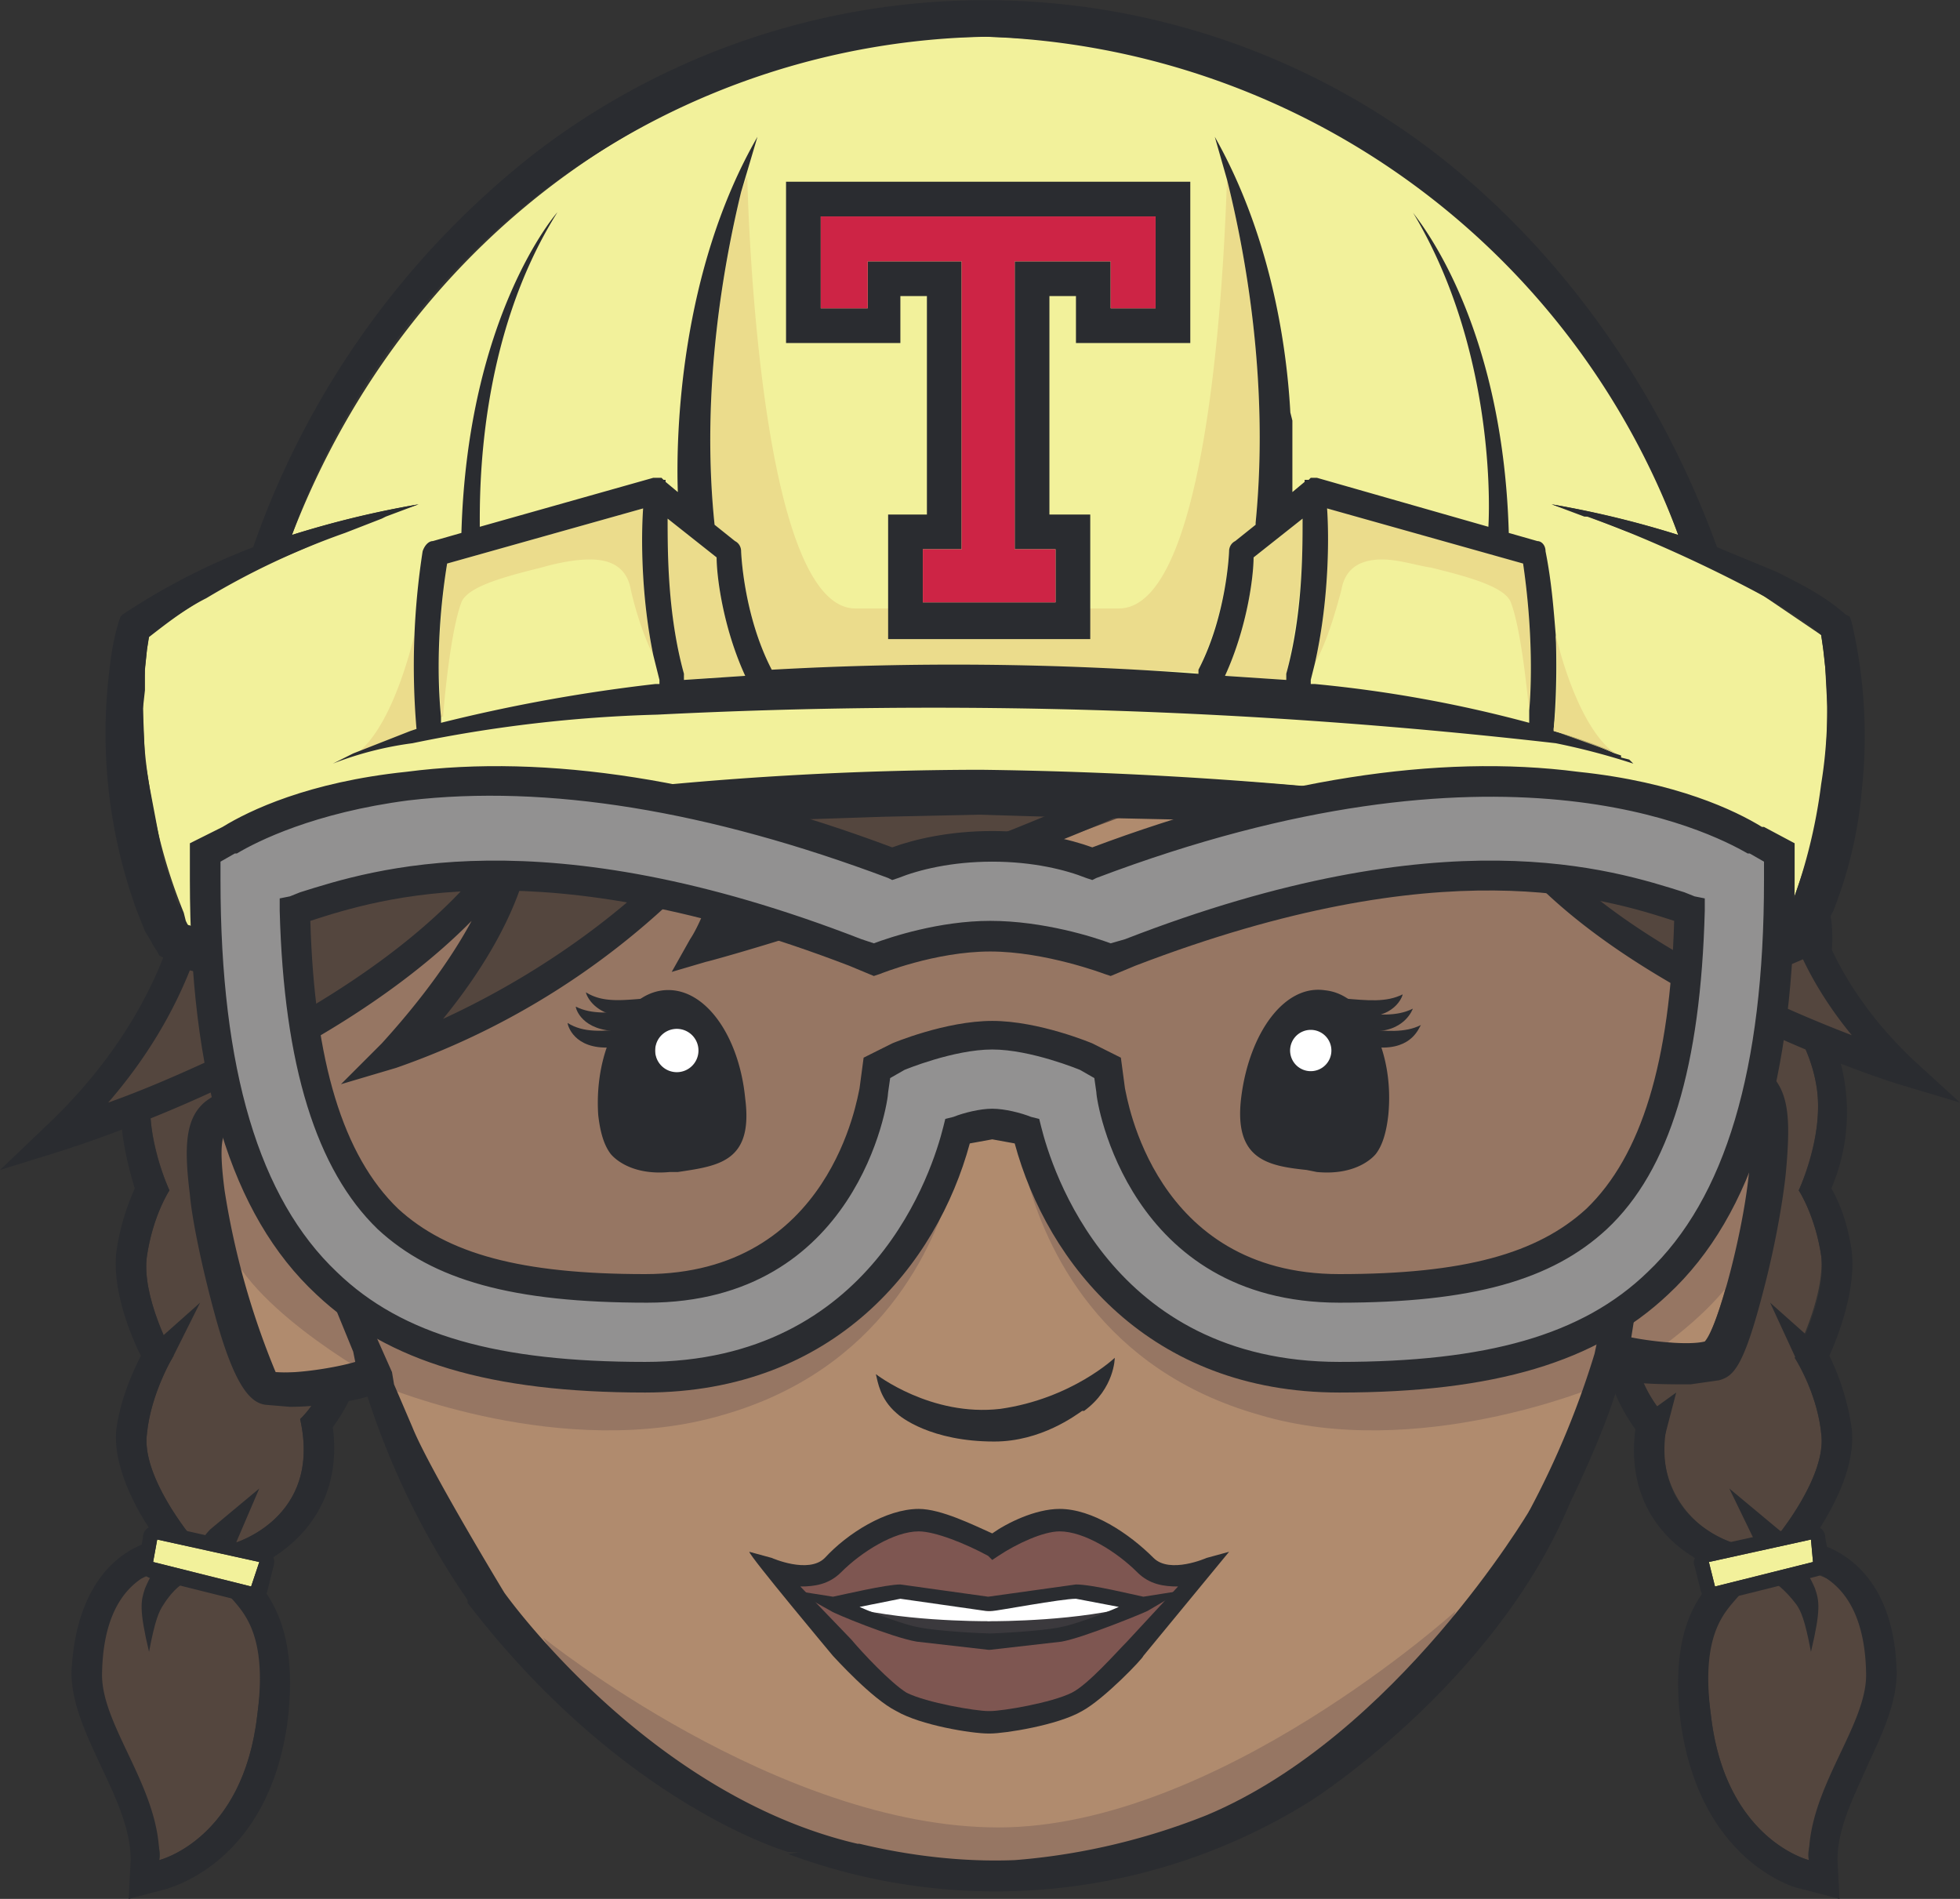 <svg xmlns="http://www.w3.org/2000/svg" width="960" height="930" version="1">
  <rect width="100%" height="100%" fill="#333333" stroke="none"/>
  <path fill="#54463e" d="M127 430c8-2-20-5-10-8 0 5 22-16 43-37 22-20 43-41 44-37l-3 2c-11 7-14 20-15 44 0 13 1 38 4 61 5 40 10 45 16 47l14 4c11 1-61 103-51 101v3c-4 8-9 12-9 12 16 47-13 73-13 73 11 49-33 61-33 61l-3 14c8 14 23 10 15 70-7 61-48 71-48 71 3-9-14-32-14-32C6 765 94 768 94 768v-15s-25-30-22-51c2-20 13-38 13-38s-16-29-13-49 11-32 11-32-12-26-9-49 17-39 17-39 25-19 27-42c2-10 5-17 9-23"/>
  <path fill="#2a2c30" d="M224 284l-35 56c-5 4-8 9-11 15l-40 48 19-11-11 17-23 7-6 2-3 4c-5 9-9 19-10 29-2 14-17 29-23 33l-1 1v1c-1 0-17 19-20 46-3 19 3 40 6 50-3 7-7 17-9 31-2 18 6 39 12 51-4 8-10 21-12 36-2 19 11 42 20 54-21 5-40 24-42 65 0 15 7 30 14 45s15 31 15 47l-1 19 19-5c2-1 50-13 59-83 5-44-9-60-16-69h-1 1l1-6c19-9 42-30 37-68 8-11 23-36 13-74l6-8 3-4-1-6-1-1 22-37c29-48 34-59 29-69-2-5-7-8-12-9l-10-2a429 429 0 0 1-9-115l8-13 8-4v-6l46-55-51 29 10-41m-35 84c-2 7-2 15-3 26 0 13 1 38 4 61 5 40 10 45 16 47l14 4c11 1-60 101-51 101v3c-4 8-9 12-9 12 16 47-13 73-13 73 11 49-33 61-33 61l-3 14c-9 16 23 10 15 70-7 61-48 71-48 71 1-35-29-66-28-92 1-47 29-52 40-52l4 1v-15s-25-30-22-51c2-20 13-38 13-38s-16-29-13-49 11-32 11-32-12-25-9-49c3-23 17-39 17-39s25-19 27-42c2-10 5-17 9-23a486 486 0 0 0 27-7c2 0 21-33 35-55m12-19l-12 19c2-9 6-14 12-18v-1m2-1h1l-3 1 2-1"/>
  <path fill="#2a2c30" d="M107 763c-3 0-5-1-6-4-2-3-3-5 2-10l24-20-12 28-8 6m-34 46c-5-21-4-25-2-31 5-12 10-15 11-15 3-2 8-2 10 2 3 3 2 8-1 10-1 0-6 3-11 11-2 3-4 7-7 23"/>
  <path fill="#f2f19b" d="M77 754l50 11-4 12-48-12 2-11"/>
  <path fill="#2a2c30" d="M77 747l-4 1c-2 1-3 3-3 5l-2 12c0 3 2 7 6 8l48 12h1c4 0 7-2 8-6l3-12a7 7 0 0 0-6-9l-49-11h-2zm0 7l50 11-4 12-48-12 2-11"/>
  <path fill="#54463e" d="M873 430l-26-8c0 5-22-16-43-37-22-20-43-41-44-37l3 2c11 7 14 20 14 44 1 13 0 38-3 61-5 40-10 45-17 47-3 2-8 3-13 4-11 1 61 103 51 101v3c4 8 9 12 9 12-16 47 13 73 13 73a49 49 0 0 0 33 61l3 14c-8 14-23 10-15 70 7 61 48 71 48 71-3-9 14-32 14-32 58-114-30-111-30-111v-15s25-30 22-51c-2-20-13-38-13-38s15-29 13-49c-3-20-11-32-11-32s12-26 9-49-17-39-17-39 12-19 9-42c-1-10-5-17-9-23"/>
  <path fill="#2a2c30" d="M761 333c-8 0-15 6-15 14l-1 10 9 4 1 1c5 3 7 9 8 33a428 428 0 0 1-11 94l-10 3c-5 0-10 3-12 8-5 11 0 21 29 69l22 37-1 2-1 5 3 4 6 9c-10 37 5 63 13 74-5 38 18 59 37 67l1 6h1l-1 1c-7 8-21 24-16 68 9 70 57 83 59 83l19 5-1-19c0-16 8-31 15-47 7-15 14-30 14-45-1-41-21-59-42-64 9-13 22-35 20-55-2-15-7-28-11-36 5-11 13-33 11-51-2-14-6-24-10-31a95 95 0 0 0-7-88c4-10 9-25 7-43-2-10-5-20-11-29l-3-4-6-2-26-7-1-1-36-33c-40-38-45-42-53-42m0 15c7 0 79 75 85 75h1l26 7c4 6 8 13 9 23 3 23-9 42-9 42s14 16 17 39c3 24-9 49-9 49s8 12 11 32-13 50-13 50 11 17 13 37c3 21-22 51-22 51v15l4-1c11 0 39 5 40 52 1 26-29 57-28 92 0 0-41-10-48-71-8-60 24-54 15-70l-3-14s-44-12-33-61c0 0-29-26-13-73 0 0-5-4-9-12v-3c9 0-62-100-51-101l14-4c6-2 11-7 16-47 3-23 4-48 4-61-1-24-4-37-15-44l-3-2h1"/>
  <path fill="#2a2c30" d="M808 707c-1 0-3 0-5-2s-3-7 0-10l18-13-6 23c-1 2-5 2-7 2m80-33c-2 0-7-8-9-10l-12-26 27 24a7 7 0 0 1-6 12m-811 0l-4-2c-3-2-4-7-2-10l27-24-13 26c-1 2-6 10-8 10"/>
  <path fill="#b08b6e" d="M124 413v181l15 54 49 27 30 72 25 36 508-34 39-94 22-64 32-172-362-39-358 33"/>
  <path fill="#b08b6e" d="M484 663l90 14h11l25 9 135 47 9 8-51 73-72 66-86 33-76 5-64-11-81-39-61-53-29-44 18-13 143-74 89-21"/>
  <path fill="#967663" d="M713 789S596 895 489 895c-108 0-223-93-223-93s63 116 231 116 216-129 216-129"/>
  <path fill="#b08b6e" d="M171 658l-24-17v-1l-2-3h-1l-11-96c-9 5-19 10-22 13-2 1-4 6-1 29 2 17 8 44 14 63v1c12 9 30 19 48 15l2 6-2-6-1-4m684-119l-18-11-13 91c-1 2-1 4-3 5l-7 5-11 8-2 5c18 5 36-8 46-18a275 275 0 0 0 10-55c2-23 0-28-2-30"/>
  <path fill="#967663" d="M177 645l11 34s88 37 166 14c77-22 104-82 113-116 10-34-18 15-18 15s-98 61-156 61-116-8-116-8m616 0l-11 34s-88 37-165 14c-78-22-105-82-114-116s18 15 18 15 98 61 156 61 116-8 116-8"/>
  <path fill="#b08b6e" d="M801 642l-3 13c11 2 28 4 37 3 3-4 8-18 12-34-10 10-28 23-46 18m-627 26l-2-6c-18 3-36-7-48-16 4 13 7 23 11 26 9 1 29-1 39-4"/>
  <path fill="#967663" d="M779 682s64-34 77-69c14-35 4-61 4-61s-11 64-69 93l-12 37m-590-4s-64-34-78-69c-13-35-3-61-3-61s11 64 69 93l12 37"/>
  <path fill="#2a2c30" d="M793 676c10 2 24 2 35 2l14-2c7-2 12-6 22-45 6-23 10-47 11-60 2-24 1-37-9-46-5-4-19-11-27-15l-3 18 19 11c2 2 4 7 2 31-2 29-15 79-22 87-8 2-26 0-36-2l3-19-18 13-3 14a426 426 0 0 1-32 77v1s7 1 20-5c14-29 22-51 24-60M230 785l17-5s-37-61-45-81l-9-21-1-6-8-18-20-14 9 22 1 5c-10 3-30 6-39 5a388 388 0 0 1-25-89c-3-23-1-28 2-30l21-12-2-19c-5 3-25 13-31 18-9 8-10 21-7 45 1 12 6 36 12 58 10 37 18 44 25 45l12 1c12 0 28-2 38-5 12 37 29 71 50 101-1 0 0 0 0 0"/>
  <path fill="#96989a" d="M123 435l4 14 29-21-33 7"/>
  <path fill="#967663" d="M533 470l-9-5c-1 0-16-8-37-7h-2c-22-1-37 7-37 7l-9 5-9-4c-83-31-147-35-195-37l-85 15-6 2c2 74 17 123 46 151 26 24 63 34 126 34 98 0 111-93 112-97l2-11 10-5s25-11 46-11 46 11 46 11l11 5 1 11c1 4 15 97 112 97 63 0 101-10 126-34 28-27 43-75 46-146l-118-28c-44 5-100 17-168 43l-9 4"/>
  <path fill="#54463e" d="M932 524s-175-54-207-144l152 18s-12 63 55 126M301 341l-96 39s6 14 7 37L97 431s-3 63-70 126c0 0 143-34 215-122-7 37-27 57-50 81 0 0 112-34 182-137-5 16-18 66-29 85 0 0 382-95 390-190l-437 57 3 10"/>
  <path fill="#2a2c30" d="M737 389c30 58 123 100 170 118-37-45-39-86-38-103zm223 151l-30-9c-7-2-178-57-212-149l-4-11 172 21-2 7c0 1-9 61 53 120l23 21M104 437c-3 16-12 58-51 103 17-6 38-15 61-26 44-22 102-57 133-104l19-30-6 35c-5 31-25 62-43 84 37-17 104-55 151-124l23-35-10 41c-9 32-16 56-23 72 29-8 94-28 158-55 125-51 164-90 173-115l-381 55v1l2 6-96 39c2 7 5 18 6 33v6l-116 14M0 573l22-21c64-60 68-121 68-122v-6l6-1 109-12c-2-18-7-28-7-28l-3-7 7-3 90-36-1-2-4-9 10-2 409-59v9c-4 43-66 89-185 137-87 36-174 60-175 60l-17 5 9-16c4-6 10-19 18-47a378 378 0 0 1-162 110l-27 8 20-20c10-11 30-34 44-60-72 73-196 111-202 113l-29 9"/>
  <path fill="#f2f19b" d="M894 327a201 201 0 0 0-2-16l-28-19a358 358 0 0 0-68-32 700 700 0 0 0-36-13 458 458 0 0 1 62 15A368 368 0 0 0 483 18c-148 0-283 96-340 244a494 494 0 0 1 62-15l-18 6-18 7-35 15a356 356 0 0 0-61 36l-1 7-1 9a225 225 0 0 0 2 57 264 264 0 0 0 17 63l1 4 1 2 3 1 6 3 11 5v-1l-10-39 56-13-8-1a1874 1874 0 0 1 520-20c69 7 167 11 163 13l-23 7-3 1 62 13-10 38 6-3 5-3 3-1 1-2 2-4a552 552 0 0 0 9-26 268 268 0 0 0 10-75l-1-19"/>
  <path fill="#ebdc8c" d="M630 333l-29-2h-1c11-24 14-49 14-58l24-19a319 319 0 0 1-8 76 7 7 0 0 0 0 3m-295 0a7 7 0 0 0 0-3 258 258 0 0 1-8-76l24 19c0 9 3 34 14 58a1198 1198 0 0 0-30 2"/>
  <path fill="#2a2c30" d="M670 388a2077 2077 0 0 0-190-11 1679 1679 0 0 0-189 11 983 983 0 0 0-137 21l4 1 86-1h1l19-2 23-1 5-1h12l29-2 40-1 60-2 47-1 33 1h-1 1l92 2 63 3 18 1 1 1 20 1 100 1 3-1c8-2-72-13-140-20m197 375l-4-1-16-33 24 20c3 2 4 7 2 10-1 3-3 4-6 4"/>
  <path fill="#ebdc8c" d="M216 351l-1-23c0-14 1-32 4-52l96-27c-1 14-1 43 5 72-4-8-8-19-11-32-2-12-11-15-20-15-8 0-17 2-24 4-16 4-36 9-39 17-6 16-9 56-9 56h-1m533-3c-1-9-4-40-9-53-3-8-23-13-39-17-7-1-16-4-24-4-9 0-18 3-20 15-4 15-8 27-13 36 7-31 7-62 6-76l27 7 69 20a339 339 0 0 1 3 72m-162-18l-3-1-101-3h-3l-102 3v-1c-14-27-15-58-15-58 0-2-1-4-3-5l-10-8c-7-67 5-129 13-163l3-8s4 212 53 212h129c47 0 52-188 53-210 8 32 21 97 14 168v1l-10 8c-2 1-3 3-3 5a160 160 0 0 1-15 58v2m-411 38c13-11 22-37 27-57v17l1 29-3 1-25 10"/>
  <path fill="#2a2c30" d="M591 889c-35 14-68 20-94 22-25 1-51-2-76-8h-1l-34 5a291 291 0 0 0 256-26c-1 0-30 7-51 7"/>
  <path fill="#2a2c30" d="M247 780s70 99 173 123l-13 5-21-1s-81-23-157-122l1-14 17 9m502-432v6a631 631 0 0 0-105-19h-2v-2l2-8c7-31 7-62 6-76l96 27c5 34 4 61 3 72m-119-18v3l-30-2c11-24 14-49 14-58l24-19c0 17 0 47-8 76m-295 3v-3c-8-29-8-59-8-76l24 19c0 9 3 34 14 58l-30 2m-14 2a812 812 0 0 0-105 19v-3c-1-10-3-38 3-75l96-27c-1 14-1 43 5 72l3 12v2h-2m473 36v-1l-3-1a242 242 0 0 0-30-11v-1c0-1 2-19 1-46-1-12-2-26-5-41 0-3-2-5-4-5l-14-4c-3-106-46-155-47-157 38 63 38 137 37 154l-84-24h-3l-1 1h-2v1l-6 5v-35l-1-4c-2-37-11-89-37-135l6 21c8 32 21 97 14 168v1l-10 8c-2 1-3 3-3 5 0 0-1 31-15 58v2a1595 1595 0 0 0-209-2c-14-27-15-58-15-58 0-2-1-4-3-5l-10-8c-7-67 5-130 13-163l8-27c-38 66-40 146-39 174l-6-5v-1h-1l-1-1h-4l-85 24c0-17-1-92 38-154-1 1-44 51-47 157l-14 4c-2 0-4 2-5 5a366 366 0 0 0-3 87l-3 1-28 11-2 1-4 2-2 1-2 1a167 167 0 0 1 39-10 677 677 0 0 1 120-14 2685 2685 0 0 1 440 14 343 343 0 0 1 38 10l-2-2-4-1"/>
  <path fill="#2a2c30" d="M452 269h19V128h-46v23h-23v-45h164v45h-22v-23h-47v141h20v26h-65v-26zm37 44h45v-61h-20V145h13v23h56V89H385v79h56v-23h13v107h-19v61h54"/>
  <path fill="#2a2c30" d="M107 460l-6-3-6-3-3-1-1-1-2-4-3-8v-1l-6-18-7-37-2-12-1-25 1-9v-10l1-10 1-6c9-7 18-14 28-19a373 373 0 0 1 68-32l18-7 2-1 16-6a458 458 0 0 0-62 15A368 368 0 0 1 483 18a375 375 0 0 1 339 244 494 494 0 0 0-62-15l16 6h2a700 700 0 0 1 86 39c10 6 20 12 28 19l1 7 1 9a225 225 0 0 1-2 57 264 264 0 0 1-16 63l-2 4-1 2-3 1-6 3-6 3-12 48 6-25 8-3 12-5 6-3 7-3 2-1 1-2 2-3 1-2 2-5 5-10a211 211 0 0 0 14-60 245 245 0 0 0-5-81l-1-3-2-1c-10-9-22-15-34-21l-29-12c-28-77-76-145-138-193a362 362 0 0 0-441 0 420 420 0 0 0-138 193 328 328 0 0 0-64 33l-1 1-1 3a115 115 0 0 0-4 20 254 254 0 0 0 13 121l4 10 3 5 1 2 2 3 1 2 2 1 6 3 6 3 4 1 15-14-4-2"/>
  <path fill="#cd2445" d="M452 269h19V128h-46v23h-23v-45h164v45h-22v-23h-47v141h20v26h-65v-26"/>
  <path fill="#2a2c30" d="M642 882s90-57 127-146l-11-4-9 8s-65 110-158 149l-1 6 52-13m-96-217s-21 20-56 25c-34 4-61-17-61-17 1 4 2 12 10 19 2 2 17 14 48 14 23 0 40-13 43-15h1c15-11 15-26 15-26"/>
  <path fill="#929191" d="M486 507c21 0 46 11 46 11l11 5 1 11c1 4 15 97 112 97 63 0 101-10 126-34 29-28 44-78 46-153-11-5-31-12-61-16-44-5-119-2-225 38l-9 4-9-5c-1 0-16-8-37-7h-2c-22-1-37 7-37 7l-9 5-9-4a479 479 0 0 0-225-38c-30 4-50 11-61 16 2 75 17 125 46 153 26 24 63 34 126 34 98 0 111-93 112-97l2-11 10-5s25-11 46-11zm170 168c-99 0-141-73-153-121-5-2-12-3-17-3l-17 3c-12 48-54 121-153 121-129 0-215-42-215-244v-12l9-6c4-3 108-72 327 9 10-3 28-8 49-7 21-1 39 4 49 7 219-81 323-12 327-9l9 6v12c0 202-86 244-215 244"/>
  <path fill="#2a2c30" d="M887 809c5-21 4-25 2-31-5-12-11-15-11-15-3-2-8-2-10 2-3 3-2 8 1 10 0 0 5 3 11 11 2 3 4 7 7 23"/>
  <path fill="#fff" d="M332 500a15 15 0 1 1 0 29 15 15 0 0 1 0-29m310 0a15 15 0 1 1 0 29 15 15 0 0 1 0-29"/>
  <path fill="#2a2c30" d="M486 500c23 0 49 11 49 11l14 7 2 15c1 4 14 91 105 91 61 0 97-10 121-32 27-26 41-72 43-141-34-11-113-36-264 22l-12 5-3-1s-29-11-56-11-54 11-54 11l-3 1-12-5c-151-58-230-33-264-22 2 69 16 115 43 141 24 22 60 32 121 32 91 0 104-87 105-91l2-15 14-7s26-11 49-11zm170 138c-103 0-119-98-119-103l-1-7-7-4s-24-10-43-10-43 10-43 10l-7 4-1 7c0 5-15 103-118 103-66 0-105-11-132-36-30-29-46-80-48-156v-6l5-1 5-2c35-11 118-38 275 23l6 2c8-3 32-11 57-11 26 0 51 8 59 11l7-2c157-61 239-34 274-23l5 2 5 1v6c-2 76-17 127-48 156-27 25-66 36-131 36zm-170-95c6 0 14 2 19 4l4 1 1 4c5 20 34 115 146 115 72 0 119-13 151-44 38-36 57-99 57-192v-9l-7-4h-1c-19-11-121-63-319 12l-2 1-3-1c-10-4-26-8-46-8s-36 4-46 8l-3 1-2-1c-88-33-167-46-235-38-46 6-74 20-84 26h-1l-7 4v9c0 93 19 156 57 192 32 31 79 44 151 44 112 0 141-95 146-115l1-4 4-1c5-2 13-4 19-4zm170 139c-93 0-143-63-159-122l-11-2-11 2c-16 59-66 122-159 122-76 0-126-15-161-48-42-39-62-106-62-203v-18l16-8c13-8 42-22 90-27 69-9 150 4 238 37 11-4 28-8 49-8s38 4 49 8c88-33 169-46 238-37 48 5 77 19 90 27h1l15 8v18c0 97-20 164-62 203-35 33-85 48-161 48"/>
  <path fill="#2a2c30" d="M687 487c0 1-4 12-21 11 1 2 1-3-8-9 12 1 21 2 29-2"/>
  <path fill="#2a2c30" d="M692 494s-4 12-21 11c1 2 1-4-8-9 12 1 21 2 29-2"/>
  <path fill="#2a2c30" d="M696 502c-1 1-4 12-21 11 1 2 1-3-8-9 12 1 21 2 29-2"/>
  <path fill="#2a2c30" d="M632 513a10 10 0 1 1 20 3 10 10 0 0 1-20-3zm8 60l5 1c21 2 29-9 29-9 3-4 5-10 6-19 3-31-11-59-31-61-20-3-37 21-41 52s13 34 32 36m-353-87c0 1 4 12 21 12-1 1-1-4 8-9-12 1-21 2-29-3"/>
  <path fill="#2a2c30" d="M282 493c0 1 3 12 21 12-1 1-1-4 8-10-12 1-21 2-29-2"/>
  <path fill="#2a2c30" d="M278 501c0 1 3 13 21 12-1 2-1-4 8-9-12 1-21 2-29-3"/>
  <path fill="#2a2c30" d="M333 525a10 10 0 1 1-3-21 10 10 0 0 1 3 21zm32 13c-3-31-20-55-40-53s-34 30-32 61c1 9 3 15 6 19 0 0 8 11 29 9h4c20-3 37-5 33-36"/>
  <path fill="#3b393d" d="M560 786s-25-7-33-7c-7 0-42 10-42 10l-42-17-33 14 41 14h27l7 4 35-4c11-2 41-14 41-14l25-15"/>
  <path fill="#fff" d="M481 789s0 5 4 5 44 0 72-8l-22-13-53 2-1 14"/>
  <path fill="#fff" d="M487 789s0 5-3 5c-4 0-45 0-72-8l22-13 53 2v14"/>
  <path fill="#7e5651" d="M560 786s-30 13-41 14l-34 4-36-4c-11-1-40-14-40-14h-1 1s25-7 32-7c8 0 43 10 43 10h1s34-10 42-10 33 7 33 7zm33-18s-21 9-32-2-28-21-42-21c-12 0-28 9-33 12-5-3-24-12-36-12-14 0-31 10-43 21-11 11-32 2-32 2l37 39s19 21 29 27c11 5 35 10 42 10h2c7 0 31-5 42-10 11-6 29-27 29-27l37-39"/>
  <path fill="#2a2c30" d="M421 787c9 4 23 9 29 10 10 2 32 3 35 3 2 0 24-1 34-3 6-1 20-6 29-10l-21-4c-7 0-39 6-41 6h-3l-42-6-20 4zm64 21h-1l-35-4c-12-2-41-14-42-15l-18-10 19 3c5-1 26-6 33-6l43 6 43-6c8 0 28 5 33 6l19-3-17 10c-2 1-31 13-42 15l-35 4"/>
  <path fill="#f2f19b" d="M887 754l-50 11 3 12 48-12-1-11"/>
  <path fill="#2a2c30" d="M887 747h-2l-50 11-4 4c-1 1-2 3-1 5l3 12c1 4 4 6 7 6l2-1 48-12c4-1 6-4 6-8l-2-11c0-2-1-4-3-5l-4-1zm0 7l1 11-48 12-3-12 50-11"/>
  <path fill="#ebdc8c" d="M791 369a239 239 0 0 0-30-11v-1c0-1 3-19 1-46 5 21 15 48 29 58"/>
  <path fill="#b6aa71" d="M792 369l-28-10a239 239 0 0 1 28 10"/>
  <path fill="#2a2c30" d="M552 804c-5 5-19 21-27 25-10 5-34 9-40 9h-1c-6 0-30-4-40-9-8-5-22-20-27-26l-25-26c7 0 14-1 20-7 10-10 26-20 38-20 8 0 23 6 34 12l2 2 3-2c9-6 22-12 30-12 12 0 28 10 38 20 6 6 13 7 20 7zm39-41s-18 8-26 0c-12-12-30-24-46-24-12 0-26 7-33 12-9-4-25-12-36-12-16 0-35 12-46 24-8 8-26 0-26 0l-11-3c0 2 41 51 41 51 1 1 19 21 31 27 12 7 37 11 45 11h1c7 0 33-4 45-11 11-6 30-26 30-27l42-51-11 3"/>
</svg>
